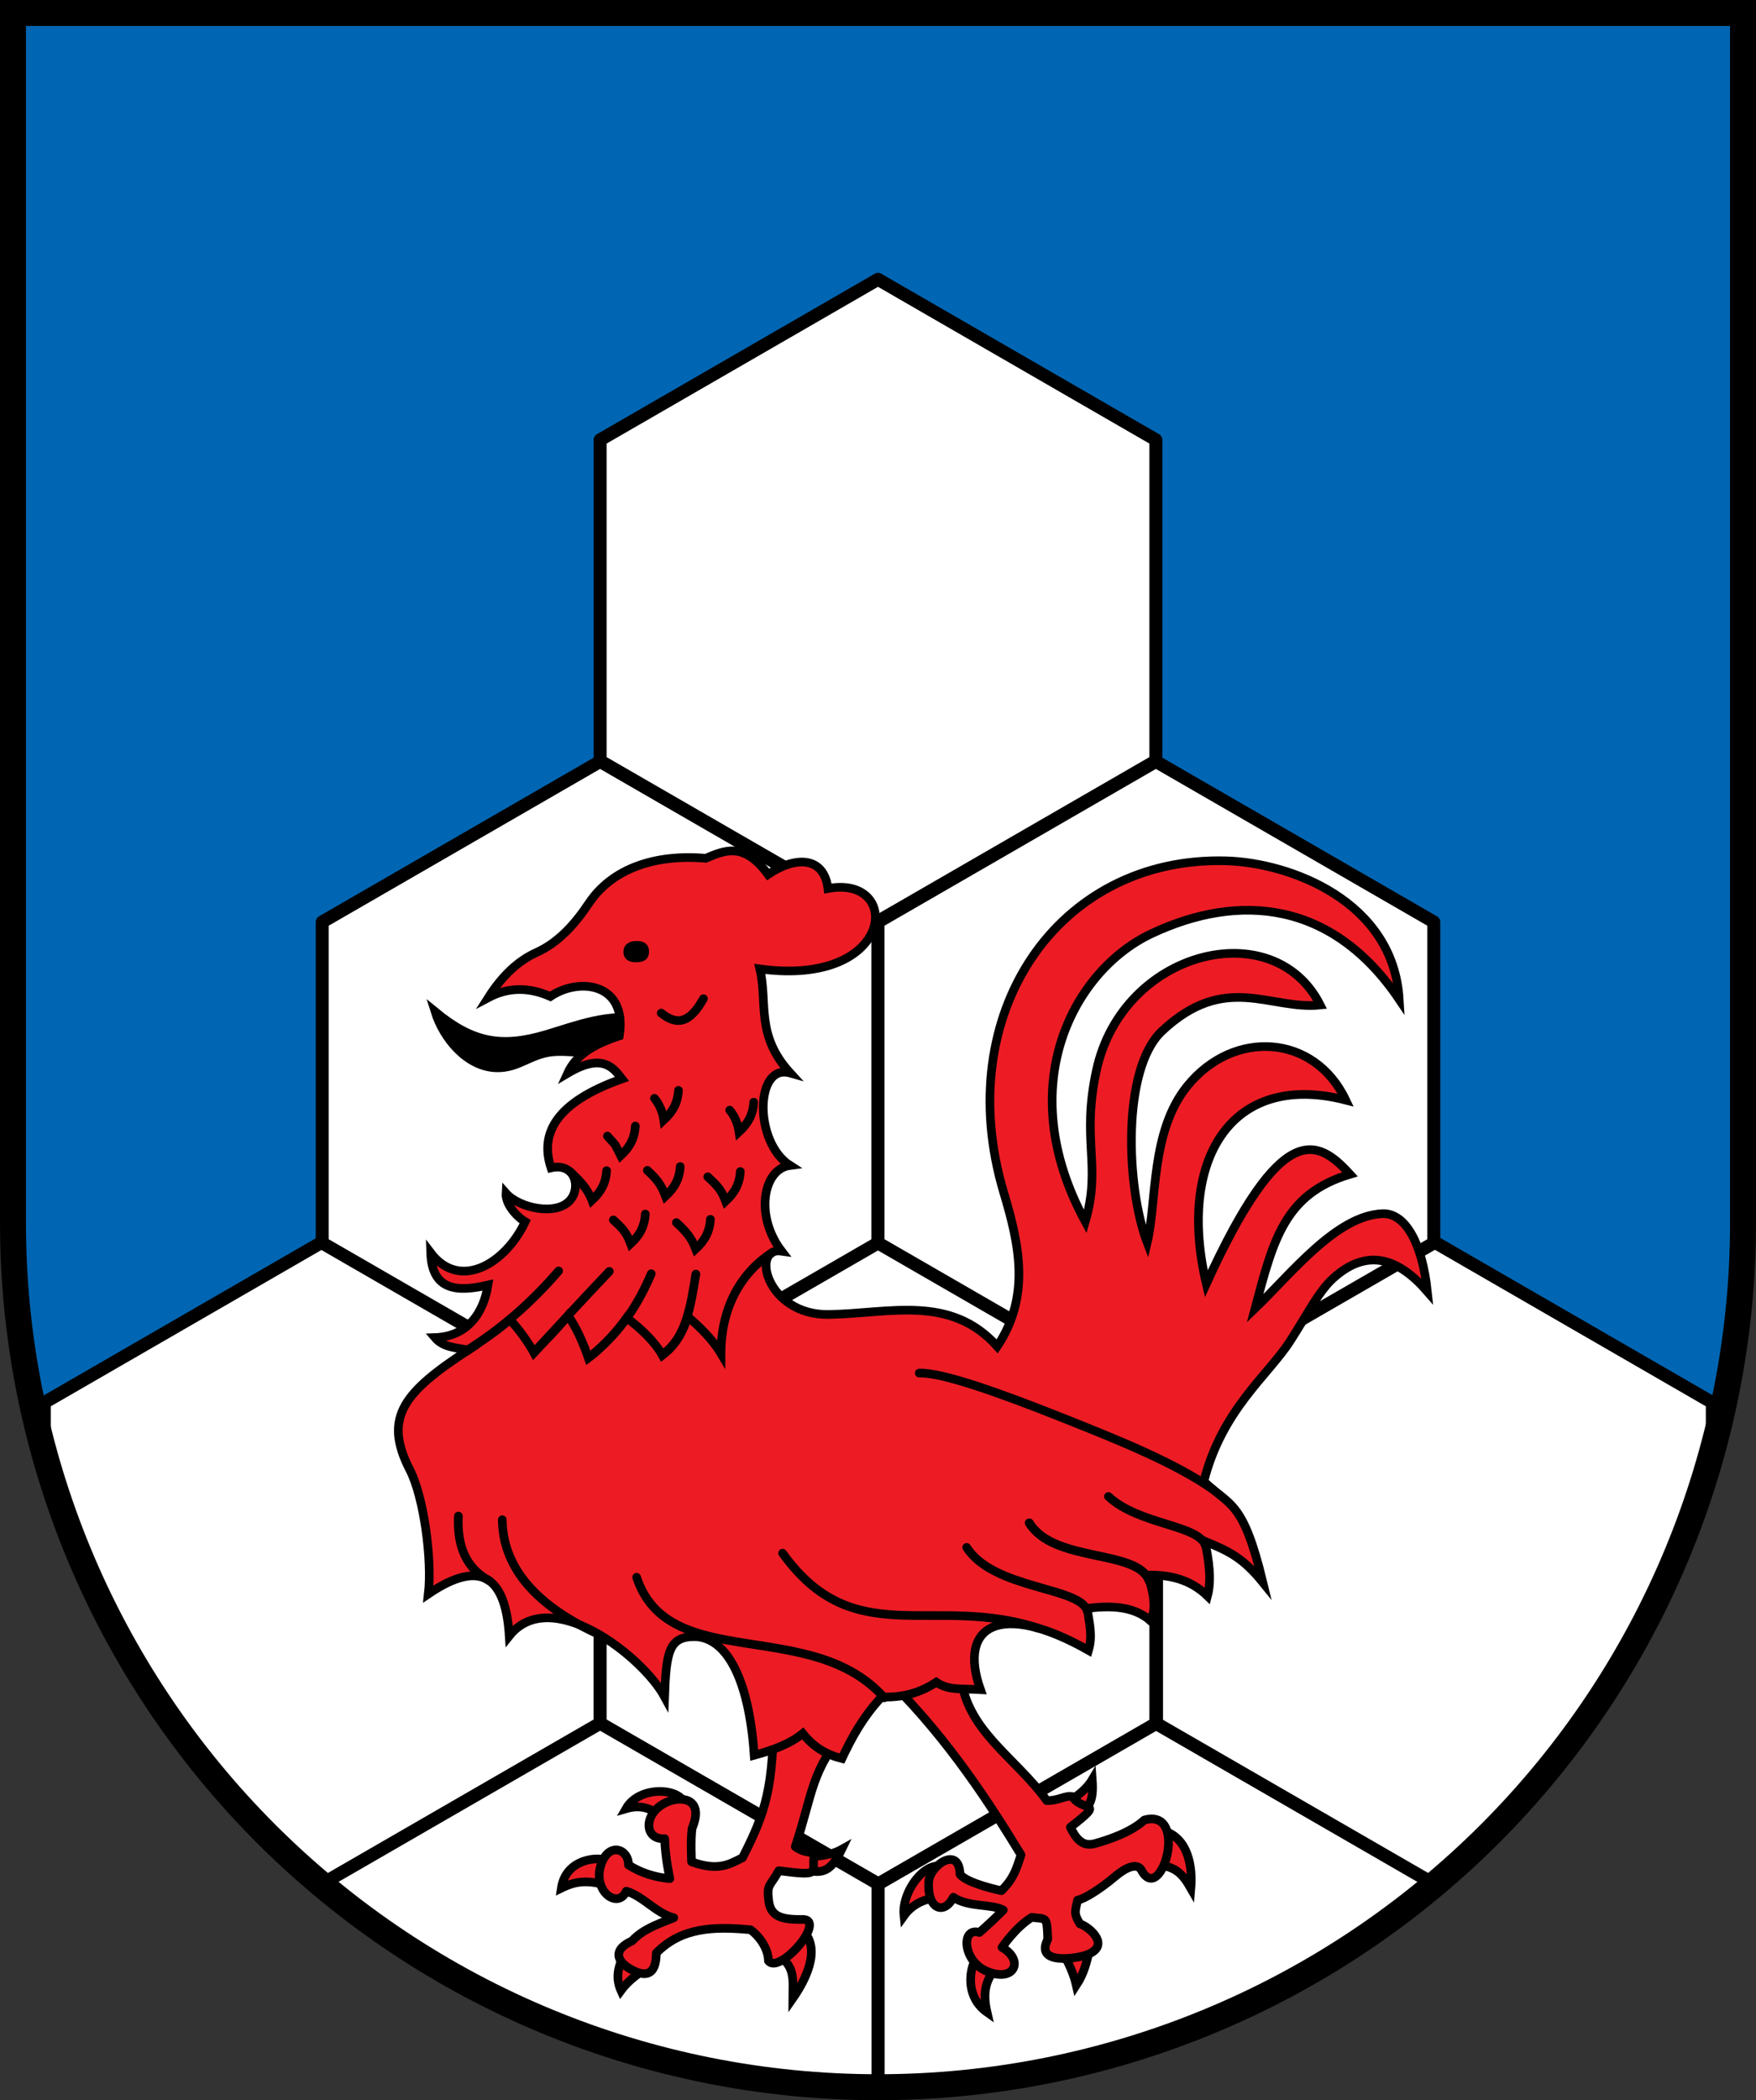 <?xml version="1.0" encoding="UTF-8"?>
<svg width="203mm" height="242.649mm" version="1.1" viewBox="0 0 203 242.649" xmlns="http://www.w3.org/2000/svg">
 <rect x="0" y="0" width="203" height="242.649" fill="#333333" stroke="none"/>
 <title>Wappen von Berzhahn</title>
 <g transform="translate(-159.004 133.909)">
  <path d="m160.504-132.409 3.17e-4 139.766c6.01e-5 26.49 10.536 51.896 29.289 70.627 18.753 18.732 44.189 29.255 70.71 29.255 26.522 8e-5 51.957-10.523 70.711-29.255 18.754-18.732 29.289-44.137 29.289-70.628l1e-5 -139.766z" fill="#0066b3"/>
  <g fill="#fff" stroke="#000" stroke-linecap="round" stroke-linejoin="round" stroke-width="1.5">
   <path d="m292.629 65.191-32.125 18.544v23.505c23.59 7.11572e-5 46.317-8.332 64.25-23.354v-0.151z"/>
   <path d="m196.254 9.591-32.125 18.545v5.867c4.569 16.485 13.343 31.674 25.665 43.982 1.934 1.931 3.942 3.77 6.012 5.525l0.449 0.259 32.125-18.544v-37.089z"/>
   <path d="m260.504 83.768-32.125-18.544v-37.089l32.125-18.544 32.125 18.544v37.089z"/>
   <path d="m324.829 9.591-32.125 18.545v37.089l32.125 18.544 0.211-0.121c2.127-1.796 4.191-3.68 6.175-5.662 12.392-12.377 21.192-27.67 25.739-44.262v-5.587z"/>
   <path d="m228.379 65.191-32.125 18.544v0.15c17.934 15.022 40.66 23.354 64.25 23.354v-23.505z"/>
   <path d="m260.504-27.459-32.125-18.544v-37.089l32.125-18.544 32.125 18.544v37.089z"/>
   <path d="m228.379 28.243-32.125-18.544v-37.089l32.125-18.544 32.125 18.544v37.089z"/>
   <path d="m292.629 28.243-32.125-18.544v-37.089l32.125-18.544 32.125 18.544v37.089z"/>
  </g>
  <path d="m232.708-10.684c-2.71-0.781-5.729-1.787-9.21-1.734-3.051 0.047-4.364 1.969-7.138 1.878-3.364-0.111-6.08-3.363-7.061-6.485 4.242 3.484 7.539 4.22 12.804 2.657 3.668-1.089 7.208-2.55 11.221-1.758" stroke="#000"/>
  <g fill="#ed1c24" stroke="#000">
   <g>
    <path d="m231.016 92.246c-0.724 1.42-0.739 2.687-0.229 3.823 0.588-0.808 1.496-1.631 2.563-2.299"/>
    <path d="m229.119 81.086c-0.68-0.508-4.687-0.399-5.22 3.146 1.863-0.908 3.102-0.849 5.108-0.387"/>
    <path d="m238.194 74.981c0.206-2.294-5.177-2.831-6.827 0.082 1.734-0.506 2.864-0.032 4.12 0.857"/>
    <path d="m252.51 82.2c1.815 0.446 2.732-0.236 3.795-2.435-1.182 0.663-2.481 0.749-3.53 0.837"/>
    <path d="m249.085 92.063c1.872 1.344 1.576 2.796 1.568 4.914 1.373-1.965 3.349-5.617 1.185-7.829"/>
   </g>
   <path d="m248.444 63.206c0.01 9.431-0.881 12.166-3.601 17.516-1.594 0.813-2.861 1.566-5.891 0.476 0 0-0.134-2.547 0.06-3.874 1.443-3.428-1.209-3.816-2.991-2.988-2.702 1.255-2.572 4.359-0.174 4.185 0.037 2.113 0.594 4.622 0.594 4.622-1.617-0.15-3.27-0.613-4.789-1.584 0.059-1.802-2.208-2.723-3.137-0.121-1.11 3.112 1.922 5.32 2.891 3.153 1.989 0.599 3.405 2.542 5.492 3.072-2.337 0.913-3.618 1.405-4.831 2.677-2.191 0.978-1.831 2.295-0.202 3.235 2.991 1.727 2.983-1.083 3.015-1.847 2.906-2.94 6.582-3.086 10.888-2.682 1.118 0.822 2.054 2.255 2.067 3.586 1.269 1.701 7.008-4.985 3.799-4.776-2.321 0.026-3.541-0.372-3.763-2.137-0.252-1.998 0.141-1.619 1.161-3.493 5.279 0.675 3.655 0.199 4.129-1.958-0.652-0.287-1.288-0.124-2.217-0.816 2.091-6.337 1.765-8.736 6.031-13.735" stroke-linecap="round" stroke-linejoin="round"/>
   <g>
    <path d="m292.527 81.492c2.293 0.228 3.096 0.94 4.147 2.778 0.206-2.388-0.241-5.845-3.221-6.679"/>
    <path d="m283.204 75.708c1.795-0.521 2.248-1.57 2.069-4.006-0.692 1.165-1.774 1.889-2.638 2.49"/>
    <path d="m281.739 91.489c0.759 1.284 1.375 2.598 1.69 3.971 0.91-1.384 1.229-2.768 1.528-4.153"/>
    <path d="m272.143 92.115c-0.78 0.335-2.025 4.36 0.966 6.47-0.517-2.257-0.205-3.798 1.198-5.304"/>
    <path d="m268.747 82.207c-2.205-2.023-5.578 2.201-5.241 5.216 1.127-1.582 3.05-2.176 4.168-1.98"/>
   </g>
   <path d="m262.113 60.578c6.676 6.662 11.53 14.25 14.924 19.813-0.552 1.701-0.868 2.771-2.271 4.142 0 0-3.981-0.819-4.783-1.895-0.088-3.379-3.523-1.034-3.624 0.928-0.16 3.134 1.804 3.81 2.855 1.726 1.732 1.187 4.382 0.733 5.774 1.482-1.537 1.541-2.768 2.588-2.768 2.588-2.136-0.671-1.958 3.261 0.815 4.458 3.248 1.402 4.414-1.264 1.808-2.734 0 0 1.598-2.375 3.449-3.476 1.678 0.261 1.746-0.265 1.835 2.547-1.526 2.976 3.221 2.204 4.285 1.865 3.197-1.018 0.574-3.29-0.568-3.661-0.695-1.162-0.578-1.368-0.267-2.738 0.781-0.119 2.669-1.316 4.322-2.719 1.118-0.948 2.613-1.782 3.126-0.616 2.29 3.867 5.439-7.343 0.268-5.919-1.479 1.372-4.038 2.264-5.754 2.732-1.447 0.395-2.196-0.669-2.8-1.901 4.21-3.255 1.431-1.676 0.241-3.537-0.808-0.173-1.621 0.488-2.96 0.463-3.721-5.145-9.446-8.134-9.965-14.685" stroke-linecap="round" stroke-linejoin="round"/>
   <path d="m254.802 17.959c6.967-0.1 14.046-2.366 19.486 3.684 3.904-5.844 2.508-11.895 0.747-17.778-6.151-20.549 6.165-38.881 25.742-38.315 7.358 0.213 19.296 4.628 19.983 16.017-7.709-11.417-18.503-12.392-28.679-7.587-8.757 4.135-16.259 17.336-7.617 33.247 1.897-6.503-0.484-9.307 1.295-17.487 3.026-13.914 20.502-18.192 25.866-7.533-5.807 0.604-10.972-3.873-18.307 3.026-4.657 4.38-4.111 18.121-1.694 24.42 1.141-4.831 0.372-12.819 4.629-18.079 5.351-6.613 14.7-6.03 18.323 1.616-13.301-3.414-19.501 6.987-16.119 21.223 8.707-19.094 12.85-16.774 16.609-12.653-7.56 2.256-8.871 7.596-10.972 15.502 4.169-4.001 9.38-10.722 14.716-10.948 2.67-0.113 4.616 3.453 5.205 9.001-3.321-3.822-6.92-5.126-10.91-1.52-1.635 1.478-2.936 4.099-4.937 7.209-2.596 4.035-7.909 7.958-9.994 16.241 3.052 2.921 4.511 2.127 6.827 11.678-2.43-3-4.12-3.671-6.705-4.758 0.462 2.251 0.791 4.45 0.298 6.318-1.999-1.933-4.415-2.467-6.886-2.408 0.578 1.895 1.06 3.762 0.307 5.277-2.046-1.811-4.907-1.727-7.335-1.438 0.25 1.711 0.663 3.14 0.159 4.851-10.151-5.751-15.141-2.927-12.489 4.537-2.371-0.136-3.693 0.103-5.107-0.854-2.188 1.434-4.276 1.771-6.328 1.707-2.205 2.371-3.46 4.742-4.585 7.113-1.786-0.454-3.206-1.263-4.525-2.892-1.542 1.247-3.527 1.94-5.611 2.509-0.635-9.24-3.403-13.719-6.966-13.7-2.885 0.016-3.214 1.771-3.396 6.948-2.526-4.669-13.184-13.034-17.957-7.032-0.401-6.462-2.996-9.161-9.355-4.85 0.455-3.95-0.519-11.202-2.137-14.332-3.182-6.156-0.557-9.059 6.76-13.851-1.367-0.282-2.86-0.25-3.865-1.436 3.715-0.128 5.612-2.742 6.136-6.071-3.596 0.846-6.479 0.621-6.62-3.717 3.316 4.367 8.586 1.344 10.927-3.596-0.979-0.564-2.299-2.036-2.221-3.29 1.504 1.698 5.831 2.667 7.427 0.783 1.29-1.524 0.503-4.349-2.227-3.722-1.33-4.045 0.643-7.588 8.205-10.28-0.998-1.295-2.269-3.035-6.289-0.644 0.935-2.067 2.935-3.321 5.983-4.325 0.977-6.089-4.614-6.825-7.974-4.549-2.391-1.053-4.783-1.136-7.174 0.133 1.573-2.478 3.414-4.245 5.553-5.207 2.571-1.157 4.471-3.298 6.073-5.695 2.685-4.014 7.645-5.702 13.511-5.197 2.215-0.931 4.424-1.922 7.205 1.865 3.142-2.124 6.45-2.131 6.927 1.626 8.65-1.636 7.816 11.425-7.875 9.291 0.931 3.944-0.528 7.61 3.509 12.026-4.091-1.168-4.211 8.021-0.026 10.679-3.11 0.396-4.097 5.817-0.971 9.898-3.609-0.526-1.761 7.424 5.445 7.321" stroke-miterlimit="8"/>
  </g>
  <g fill="none" stroke="#000">
   <path d="m212.91 22.238c2.199-1.499 3.483-2.338 5.028-3.684 0.917 0.919 2.171 2.666 2.795 3.83 1.206-1.317 2.554-2.593 3.939-4.301 1.007 1.475 1.725 3.099 2.351 4.906 1.589-1.204 3.236-2.963 4.42-4.634 1.558 1.152 3.202 2.654 4.137 4.321 1.44-1.098 2.396-2.611 2.904-4.501 1.268 1.121 2.782 2.491 3.866 4.301 0.008-5.536 2.494-9.493 5.97-11.703"/>
   <g stroke-linecap="round">
    <path d="m227.743 54.702c-7.222-3.429-10.611-7.815-10.675-13.033"/>
    <path d="m223.583 12.927c-3.032 3.516-6.534 6.659-10.727 9.256"/>
    <path d="m229.446 12.983c-3.14 3.288-5.152 5.513-8.638 9.259"/>
    <path d="m234.291 13.254c-1.556 3.637-3.615 6.82-7.104 9.587"/>
    <path d="m239.446 13.29c-0.588 3.655-1.099 7.066-3.485 9.002"/>
    <path d="m265.274 24.73c2.627-0.094 9.285 2.276 16.759 5.254 6.007 2.393 12.674 5.035 17.198 8.195"/>
    <path d="m232.599 48.32c3.671 11.21 20.221 4.452 28.63 13.928"/>
    <path d="m249.472 45.54c8.272 11.497 17.378 4.674 29.622 8.686"/>
    <path d="m270.755 44.869c3.095 4.882 13.141 4.542 13.945 7.35"/>
    <path d="m277.993 42.041c2.808 4.643 12.518 3.008 13.85 6.679"/>
    <path d="m277.993 42.041c2.808 4.643 12.518 3.008 13.85 6.679"/>
    <path d="m287.141 38.989c3.587 3.355 10.692 3.246 11.277 5.833"/>
    <path d="m211.998 41.248c-0.125 2.513 0.317 5.695 3.507 7.441"/>
    <path d="m224.894 1.445c1.069 0.997 2.025 1.953 2.542 3.322 0.992-0.927 1.601-1.911 1.695-3.423"/>
    <path d="m233.842 1.309c1.069 0.997 1.584 1.614 2.101 2.983 0.992-0.927 1.601-1.911 1.695-3.423"/>
    <path d="m240.824 2.055c1.069 0.997 1.55 1.444 2.068 2.813 0.992-0.927 1.601-1.911 1.695-3.423"/>
    <path d="m237.197 7.342c1.069 0.997 1.72 1.682 2.237 3.05 0.992-0.927 1.601-1.911 1.695-3.423"/>
    <path d="m229.91 7.037c1.069 0.997 1.482 1.377 2 2.745 0.992-0.927 1.601-1.911 1.695-3.423"/>
    <path d="m229.222-2.652c1.189 1.357 0.635 0.515 1.535 2.267 0.992-0.927 1.601-1.911 1.695-3.423"/>
    <path d="m234.662-7.014c0.619 0.749 0.951 1.634 1.08 2.507 0.992-0.927 1.601-1.911 1.695-3.423"/>
    <path d="m243.362-5.648c0.619 0.749 0.951 1.634 1.08 2.507 0.992-0.927 1.601-1.911 1.695-3.423"/>
    <path d="m235.443-16.863c1.865 1.51 3.336 1.107 4.881-1.661"/>
   </g>
  </g>
  <path d="m233.537-23.942c0 0.524-0.328 0.712-0.983 0.712-0.655 0-0.983-0.188-0.983-0.712 0-0.524 0.396-0.746 1.051-0.746 0.655 0 0.915 0.222 0.915 0.746z" stroke="#000" stroke-linecap="round" stroke-linejoin="round"/>
  <path d="m160.504-132.409 3.17e-4 139.766c6.01e-5 26.49 10.536 51.896 29.289 70.627 18.753 18.732 44.189 29.255 70.71 29.255 26.522 8e-5 51.957-10.523 70.711-29.255 18.754-18.732 29.289-44.137 29.289-70.628l1e-5 -139.766z" fill="none" stroke="#000" stroke-linecap="square" stroke-miterlimit="8" stroke-width="3"/>
 </g>
</svg>
